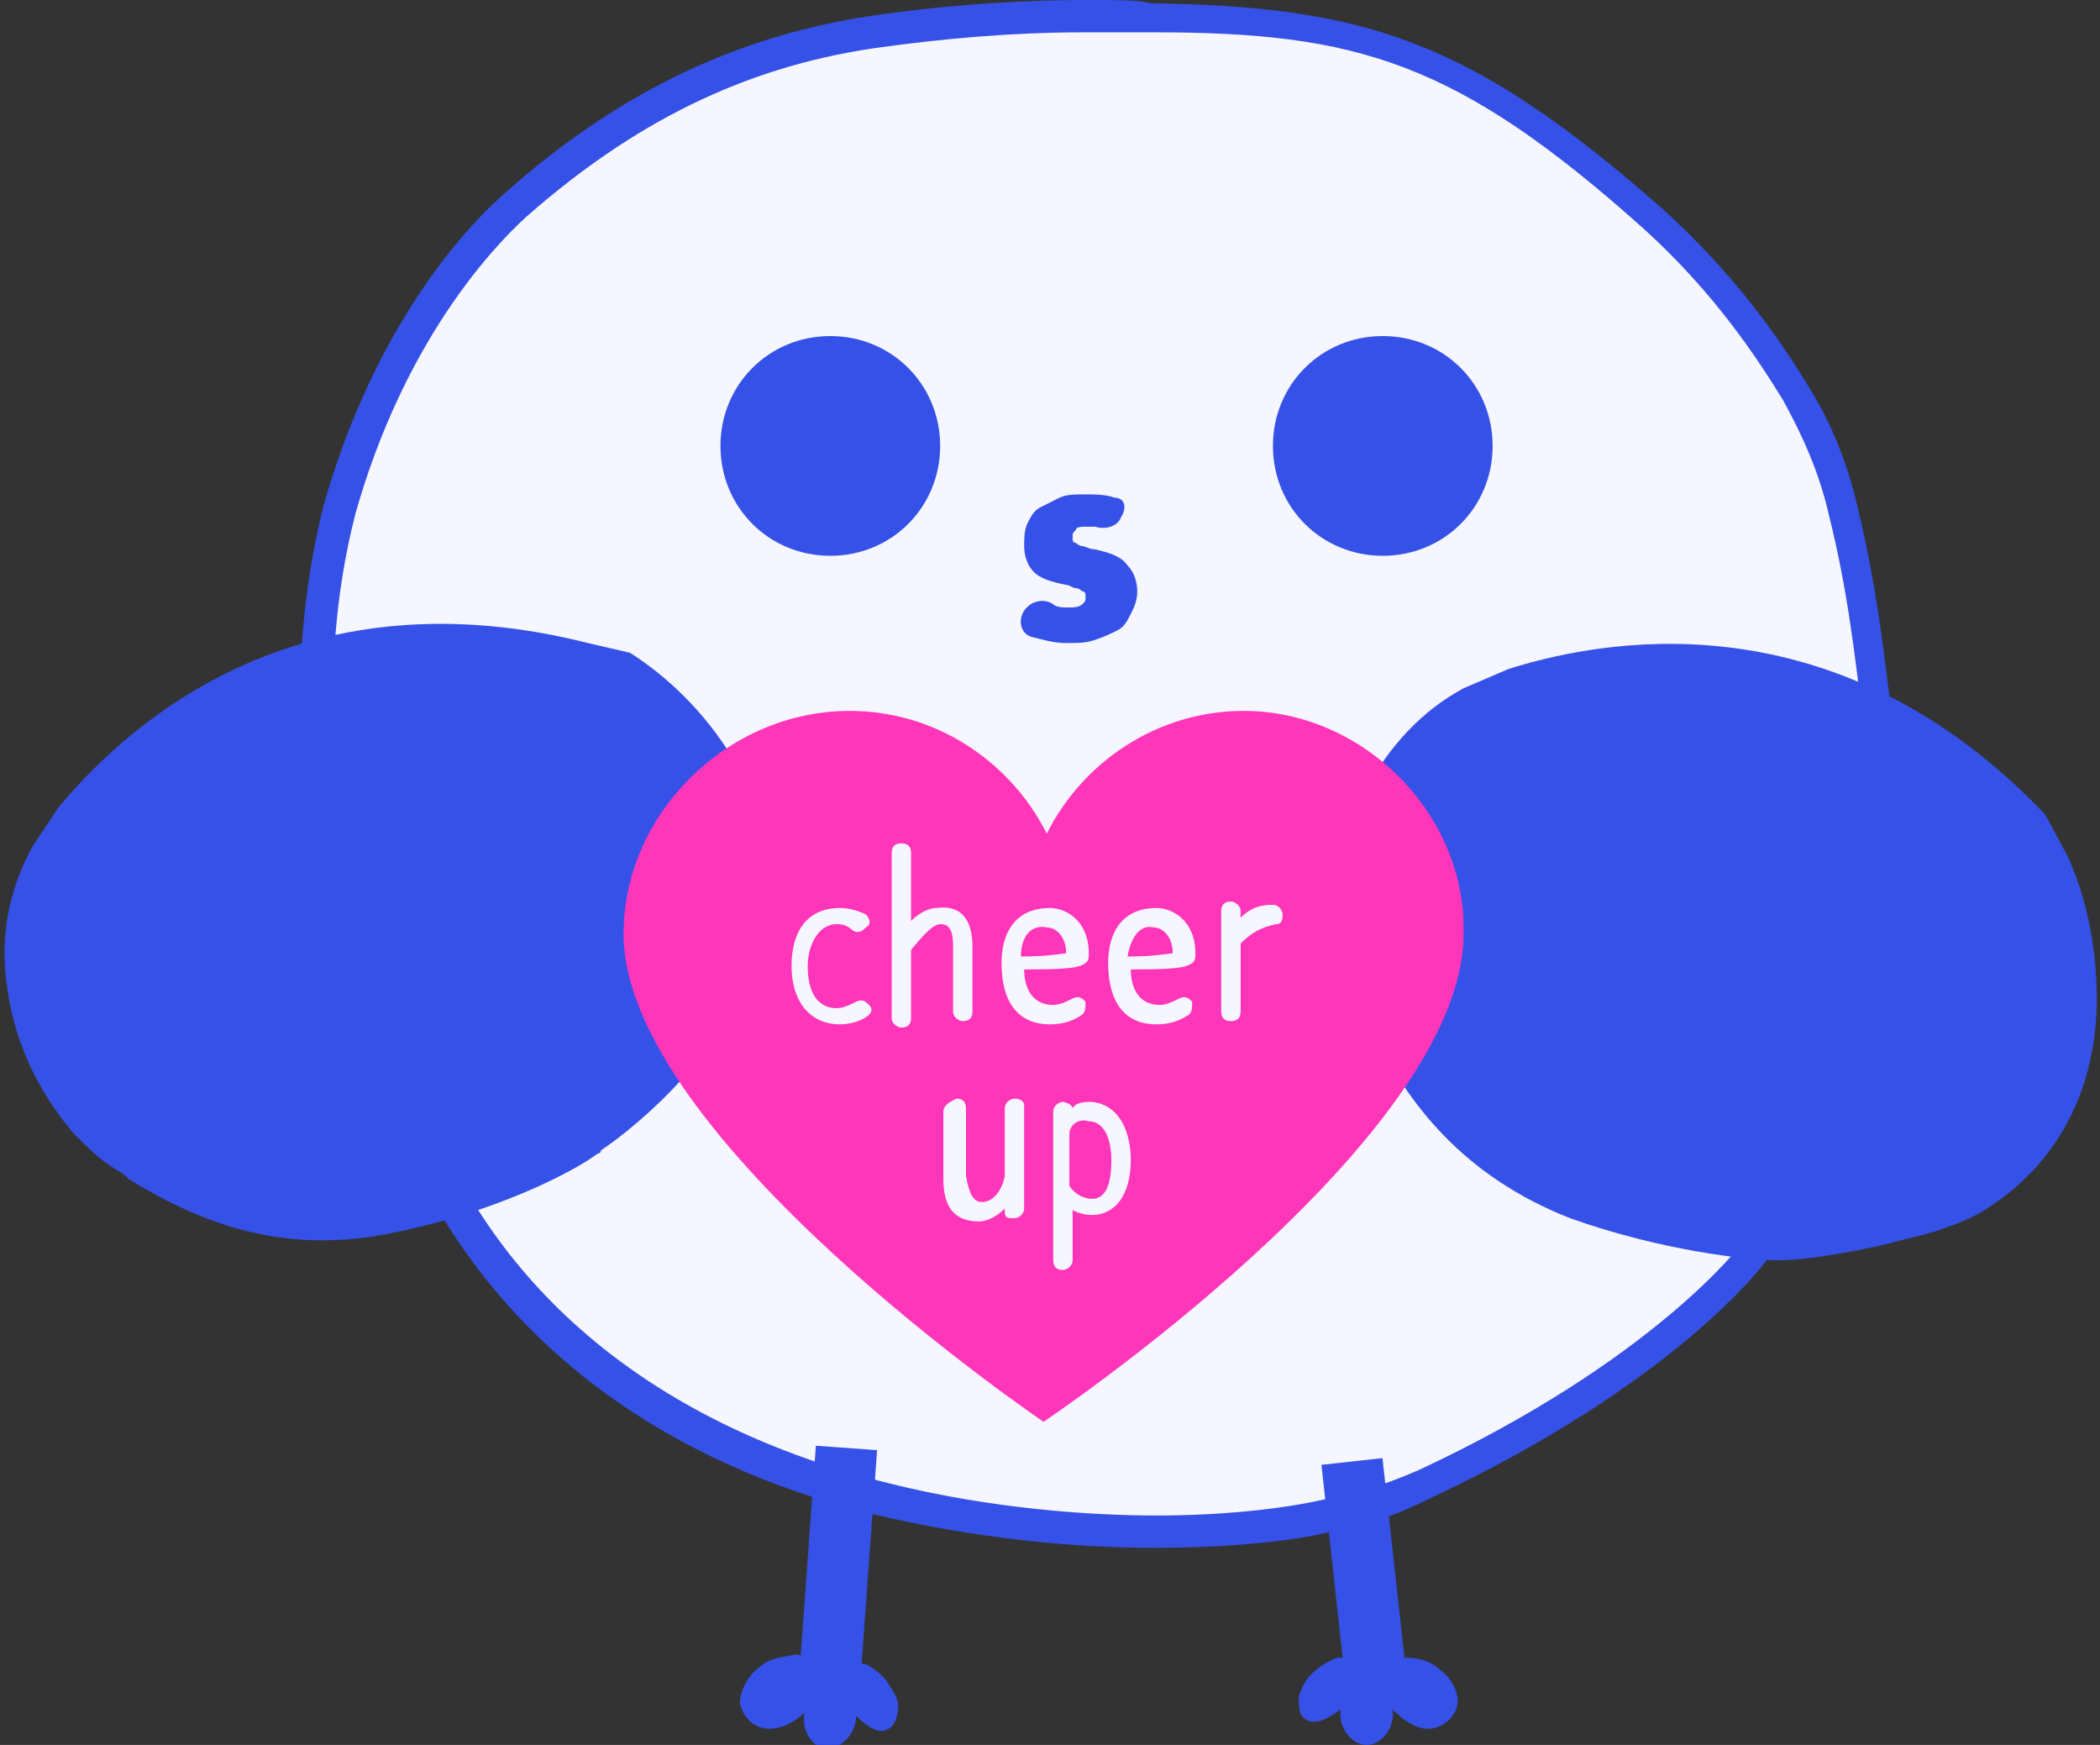 <svg width="65" height="54" viewBox="0 0 65 54" fill="none" xmlns="http://www.w3.org/2000/svg">
<rect x="0" y="0" width="65" height="54" fill="#333333" stroke="none"/>
<g clip-path="url(#clip0_1358_1145)">
<path d="M35.7 47.4C33.7 47.4 30.6 47.2 27.3 46.4C20 44.6 14.9 40.3 12.6 34.2L12.2 33.2C12.2 33.1 12.1 33.1 12.1 33C11.8 32.3 11.5 31.6 11.4 31C11.3 30.7 11.3 30.5 11.2 30.3C11.1 29.8 11 29.4 10.8 28.8C9.9 25.8 9.2 21.2 10.5 16V15.9C12.1 10.5 14.8 7.5 15.9 6.5C19.2 3.5 22.8 1.8 26.8 1.1C29 0.8 31.2 0.6 33.5 0.6C34.2 0.6 34.8 0.6 35.2 0.6H35.6C42 0.6 45.2 1.6 51.2 6.8C53.4 8.9 54.8 10.9 55.6 12.2C56.2 13.3 56.7 14.5 57 15.8C57.6 18.2 57.8 20.1 58.1 22.5C58.9 29.5 57.7 34.7 54.2 38.8C54.2 38.9 51.4 42.5 44 46C43.2 46.4 42.4 46.6 41.6 46.8L41.1 46.9C39.8 47.2 37.8 47.4 35.7 47.4Z" fill="#F5F6FF"/>
<path d="M33.6 1C34.3 1 34.9 1 35.3 1C35.5 1 35.6 1 35.7 1C42 1 45.1 1.9 50.9 7.1C53.1 9.1 54.4 11.1 55.2 12.4C55.8 13.5 56.3 14.6 56.6 15.9C57.2 18.3 57.4 20.2 57.7 22.6C58.5 29.4 57.3 34.5 53.9 38.5C53.9 38.5 51.2 42.1 43.9 45.5C43.2 45.8 42.4 46.1 41.6 46.3L41 46.4C39.7 46.7 37.8 46.9 35.8 46.9C33.8 46.9 30.7 46.7 27.5 45.9C20.3 44.1 15.3 40 13.1 34L12.7 33C12.7 32.9 12.6 32.8 12.6 32.8V32.7C12.3 32.1 12.1 31.4 11.9 30.8C11.8 30.6 11.8 30.3 11.7 30.1C11.6 29.6 11.5 29.2 11.3 28.5C10.5 25.6 9.7 21 11 15.9C12.5 10.6 15.2 7.7 16.3 6.7C19.6 3.8 23 2.1 27 1.5C29.1 1.2 31.3 1 33.6 1ZM33.6 0C32 0 29.6 0.1 26.9 0.5C23 1.1 19.3 2.7 15.6 6C13.9 7.5 11.4 10.7 10 15.7C8.7 21 9.4 25.7 10.3 28.8C10.6 29.7 10.7 30.3 10.8 31C11 31.7 11.2 32.4 11.6 33.1V33.2C11.6 33.3 11.6 33.3 11.7 33.4L12.1 34.4C14.5 40.7 19.7 45.1 27.2 46.9C30.2 47.6 33.2 47.9 35.7 47.9C38 47.9 40 47.7 41.2 47.4L41.7 47.3C42.6 47.1 43.4 46.8 44.2 46.4C51.9 42.8 54.6 39.1 54.6 39.1C58.3 34.7 59.4 29.2 58.6 22.5C58.3 20.1 58.1 18.2 57.5 15.7C57.2 14.4 56.7 13.1 56 12C55.1 10.5 53.7 8.5 51.5 6.5C45.5 1.2 42.2 0.2 35.6 0.1C35.3 0 34.6 0 33.6 0Z" fill="#3551E7"/>
<path d="M25.7 17.2C27.6 17.2 29.1 15.7 29.1 13.8C29.1 11.9 27.6 10.4 25.7 10.4C23.8 10.4 22.3 11.9 22.3 13.8C22.3 15.7 23.8 17.2 25.7 17.2Z" fill="#3551E7"/>
<path d="M42.8 17.2C44.7 17.2 46.2 15.7 46.2 13.8C46.2 11.9 44.7 10.4 42.8 10.4C40.9 10.4 39.4 11.9 39.4 13.8C39.4 15.7 40.9 17.2 42.8 17.2Z" fill="#3551E7"/>
<path d="M34.7 16C34.6 16.3 34.2 16.4 33.9 16.3C33.8 16.3 33.7 16.3 33.6 16.3C33.5 16.3 33.3 16.3 33.3 16.4C33.2 16.5 33.2 16.5 33.2 16.6C33.2 16.7 33.2 16.7 33.2 16.7C33.2 16.7 33.2 16.8 33.3 16.8C33.3 16.8 33.4 16.9 33.5 16.9C33.6 16.9 33.7 17 33.9 17C34.3 17.1 34.7 17.2 34.9 17.5C35.1 17.7 35.2 18 35.2 18.3C35.2 18.6 35.1 18.8 35 19C34.9 19.2 34.8 19.4 34.6 19.5C34.4 19.6 34.2 19.7 33.9 19.8C33.6 19.9 33.4 19.9 33 19.9C32.6 19.9 32.3 19.8 31.9 19.7C31.6 19.6 31.5 19.2 31.7 18.9C31.9 18.6 32.3 18.5 32.6 18.7C32.7 18.8 32.9 18.8 33.1 18.8C33.2 18.8 33.4 18.8 33.5 18.7C33.6 18.6 33.6 18.6 33.6 18.5C33.6 18.4 33.6 18.4 33.6 18.4C33.6 18.4 33.6 18.3 33.5 18.3C33.5 18.3 33.4 18.2 33.3 18.2C33.2 18.2 33.1 18.1 33 18.1C32.5 18 32.2 17.9 32 17.7C31.8 17.5 31.7 17.2 31.7 16.9C31.7 16.7 31.7 16.4 31.8 16.2C31.9 16 32 15.8 32.2 15.7C32.4 15.6 32.6 15.5 32.8 15.4C33 15.3 33.3 15.3 33.6 15.3C33.9 15.3 34.2 15.3 34.5 15.4C34.8 15.4 34.9 15.7 34.7 16Z" fill="#3551E7"/>
<path d="M63.3 25.2C57.1 18.7 50.2 19.6 46.7 20.7L45.3 21.3C44 22 43 23.1 42.3 24.4C41.5 25.9 41.3 27.7 41.6 29.5C41.7 30.1 41.9 30.6 42.1 31.1C42.2 31.3 42.2 31.5 42.3 31.6L42.4 31.8C43.6 34.2 45.3 36.4 48.6 37.7C51.4 38.7 54.1 39 55 39H55.1C55.8 39 57.1 38.8 58.4 38.5C59.1 38.3 59.7 38.2 60.2 38C60.8 37.8 61.2 37.6 61.5 37.4C63.7 36 64.9 33.7 64.9 30.9C64.9 29.1 64.5 27.6 64 26.5L63.3 25.2Z" fill="#3551E7"/>
<path d="M41.4 51.3C41.1 51.4 40.8 51.6 40.6 51.8C40.4 52 40.3 52.2 40.2 52.5C40.2 52.8 40.2 53.1 40.4 53.2C40.7 53.4 41.1 53.2 41.5 52.9C41.4 53.4 41.8 54 42.3 54C42.8 54 43.2 53.4 43.1 52.9C43.4 53.2 43.8 53.5 44.2 53.5C44.6 53.5 45 53.2 45.1 52.8C45.2 52.4 44.9 51.9 44.6 51.7C44.3 51.4 43.9 51.3 43.5 51.3" fill="#3551E7"/>
<path d="M24.6 51.2C24.2 51.3 23.8 51.3 23.5 51.6C23.2 51.8 22.9 52.3 22.9 52.7C23 53.2 23.4 53.5 23.8 53.5C24.2 53.5 24.6 53.3 24.9 53C24.8 53.5 25.1 54.1 25.6 54.1C26.1 54.1 26.5 53.6 26.5 53.1C26.8 53.4 27.2 53.7 27.5 53.5C27.7 53.4 27.8 53.1 27.8 52.8C27.8 52.5 27.6 52.3 27.5 52.1C27.3 51.8 27 51.6 26.8 51.5" fill="#3551E7"/>
<path d="M18.201 19.901C9.5 17.701 4.2 22.101 1.8 25L1 26.201C0.3 27.5 0 28.901 0.2 30.401C0.4 32.1 1.1 33.7 2.3 35.1C2.7 35.501 3.1 35.901 3.6 36.2C3.8 36.3 3.9 36.401 4 36.501C6.3 37.901 8.9 38.901 12.4 38.1C15.3 37.501 17.701 36.3 18.5 35.7C18.5 35.7 18.601 35.7 18.601 35.6C19.201 35.2 20.201 34.401 21.101 33.401C21.601 32.901 22 32.401 22.401 32.001C22.8 31.5 23.101 31.101 23.201 30.8C24.3 28.5 24.101 25.901 22.701 23.5C21.8 22 20.601 20.901 19.5 20.201L18.201 19.901Z" fill="#3551E7"/>
<path d="M38.5 22C35.8 22 33.5 23.6 32.4 25.8C31.3 23.6 29 22 26.3 22C22.5 22 19.3 25.2 19.3 28.9C19.3 35.2 32.3 44 32.3 44C32.3 44 45.3 35.3 45.3 28.9C45.4 25.2 42.2 22 38.5 22Z" fill="#FF35BA"/>
<path d="M26.8 28.3C26.6 28.2 26.3 28.1 26 28.1C25 28.1 24.5 28.8 24.5 29.9C24.5 30.9 25 31.7 26 31.7C26.3 31.7 26.7 31.6 26.9 31.4C27 31.3 27 31.2 26.9 31.1C26.8 31 26.7 30.9 26.5 31C26.3 31.1 26.1 31.2 25.9 31.2C25.3 31.2 25 30.7 25 29.9C25 29.3 25.3 28.6 25.9 28.6C26 28.6 26.2 28.6 26.4 28.8C26.6 28.9 26.7 28.8 26.8 28.7C27 28.6 26.9 28.4 26.8 28.3Z" fill="#F5F6FF"/>
<path d="M29.1 28.6C29.4 28.6 29.5 28.8 29.5 29.3C29.5 29.7 29.5 30.1 29.5 30.5C29.5 30.8 29.5 31.1 29.5 31.3C29.5 31.5 29.7 31.6 29.8 31.6C30 31.6 30.1 31.5 30.1 31.3V31C30.1 30.5 30.1 29.8 30.1 29.3C30.1 28.4 29.7 28 29 28.1C28.7 28.1 28.4 28.3 28.2 28.5C28.2 28.4 28.2 28.2 28.2 28.1C28.2 27.8 28.2 27.6 28.2 27.3C28.2 27 28.2 26.6 28.2 26.4C28.2 26.2 28.1 26.1 27.9 26.1C27.7 26.1 27.6 26.2 27.6 26.4C27.6 26.7 27.6 27 27.6 27.3C27.6 27.6 27.6 28 27.6 28.1C27.6 28.8 27.6 29.6 27.6 30.3C27.6 30.6 27.6 30.9 27.6 31.1C27.6 31.2 27.6 31.4 27.6 31.5C27.6 31.7 27.8 31.8 27.9 31.8C28.1 31.8 28.2 31.7 28.2 31.5C28.2 31.4 28.2 31.1 28.2 30.9C28.2 30.6 28.2 30.1 28.2 29.8C28.2 29.6 28.2 29.5 28.2 29.4C28.6 28.9 28.9 28.6 29.1 28.6Z" fill="#F5F6FF"/>
<path d="M31 29.8C31 31 31.5 31.7 32.5 31.7C32.9 31.7 33.2 31.6 33.5 31.4C33.6 31.3 33.6 31.2 33.6 31C33.5 30.9 33.4 30.8 33.2 30.9C33 31 32.8 31.1 32.6 31.1C31.9 31.1 31.7 30.5 31.7 30C32.2 30 33.1 30 33.4 29.9C33.7 29.8 33.7 29.7 33.7 29.5C33.7 28.5 33 28.1 32.5 28.1C31.4 28.1 31 28.9 31 29.8ZM32.4 28.7C32.7 28.7 33 29 33 29.5C32.3 29.6 31.9 29.6 31.6 29.6C31.6 29 31.9 28.6 32.4 28.7Z" fill="#F5F6FF"/>
<path d="M34.3 29.8C34.3 31 34.8 31.7 35.8 31.7C36.2 31.7 36.5 31.6 36.8 31.4C36.9 31.3 36.9 31.2 36.9 31C36.8 30.9 36.7 30.8 36.5 30.9C36.3 31 36.1 31.1 35.9 31.1C35.2 31.1 35 30.5 35 30C35.5 30 36.4 30 36.7 29.9C37 29.8 37 29.7 37 29.5C37 28.5 36.3 28.1 35.8 28.1C34.7 28.1 34.3 28.9 34.3 29.8ZM35.7 28.7C36 28.7 36.3 29 36.3 29.5C35.6 29.6 35.2 29.6 34.9 29.6C35 29 35.3 28.6 35.7 28.7Z" fill="#F5F6FF"/>
<path d="M29.2 34.4C29.2 34.8 29.2 35.3 29.2 35.7C29.2 35.9 29.2 36.3 29.2 36.5C29.2 37.3 29.5 37.8 30.3 37.8C30.6 37.8 30.9 37.6 31.1 37.4V37.5C31.1 37.7 31.2 37.7 31.4 37.7C31.5 37.7 31.7 37.6 31.7 37.4C31.7 37.2 31.7 36.8 31.7 36.6C31.7 36.4 31.7 36.1 31.7 35.9C31.7 35.6 31.7 35.2 31.7 34.8C31.7 34.6 31.7 34.4 31.7 34.2C31.7 34.1 31.6 34 31.4 34C31.3 34 31.1 34.1 31.1 34.3C31.1 34.5 31.1 35.1 31.1 35.6V36.4C31 36.9 30.7 37.2 30.4 37.2C30.1 37.2 30 36.9 29.9 36.4V35.2C29.9 34.9 29.9 34.6 29.9 34.3C29.9 34.1 29.8 34 29.6 34C29.4 34.1 29.2 34.2 29.2 34.4Z" fill="#F5F6FF"/>
<path d="M33.1 37.4C33.3 37.5 33.5 37.6 33.8 37.6C34.5 37.6 35 37 35 35.9C35 35.1 34.7 34.2 33.8 34.1C33.6 34.1 33.3 34.1 33.2 34.3C33.2 34.2 33 34.1 32.9 34.1C32.8 34.1 32.6 34.2 32.6 34.4C32.6 35.5 32.6 35.2 32.6 36.5V39C32.6 39.2 32.7 39.3 32.9 39.3C33 39.3 33.2 39.2 33.2 39V37.4H33.1ZM33.1 35.1C33.1 34.8 33.4 34.6 33.7 34.7C34.2 34.7 34.4 35.3 34.4 35.9C34.4 36.7 34.2 37.1 33.8 37.1C33.6 37.1 33.3 37 33.1 36.7V35.1Z" fill="#F5F6FF"/>
<path d="M27.148 44.878L25.253 44.741L24.755 51.623L26.65 51.761L27.148 44.878Z" fill="#3551E7"/>
<path d="M42.791 45.124L40.902 45.332L41.7 52.588L43.589 52.381L42.791 45.124Z" fill="#3551E7"/>
<path d="M39.5 28.6C39.7 28.6 39.7 28.4 39.7 28.3C39.7 28.2 39.6 28 39.4 28C39 28 38.7 28.1 38.4 28.4C38.4 28.3 38.4 28.3 38.4 28.2C38.4 28 38.2 27.9 38.1 27.9C37.9 27.9 37.8 28 37.8 28.2C37.8 28.5 37.8 28.8 37.8 29.2C37.8 29.8 37.8 30.7 37.8 31.3C37.8 31.5 37.9 31.6 38.1 31.6C38.3 31.6 38.4 31.5 38.4 31.3C38.4 31 38.4 30.5 38.4 30.1C38.4 29.8 38.4 29.5 38.4 29.2C38.7 28.9 39 28.7 39.5 28.6Z" fill="#F5F6FF"/>
</g>
<defs>
<clipPath id="clip0_1358_1145">
<rect width="65" height="54" fill="white"/>
</clipPath>
</defs>
</svg>
